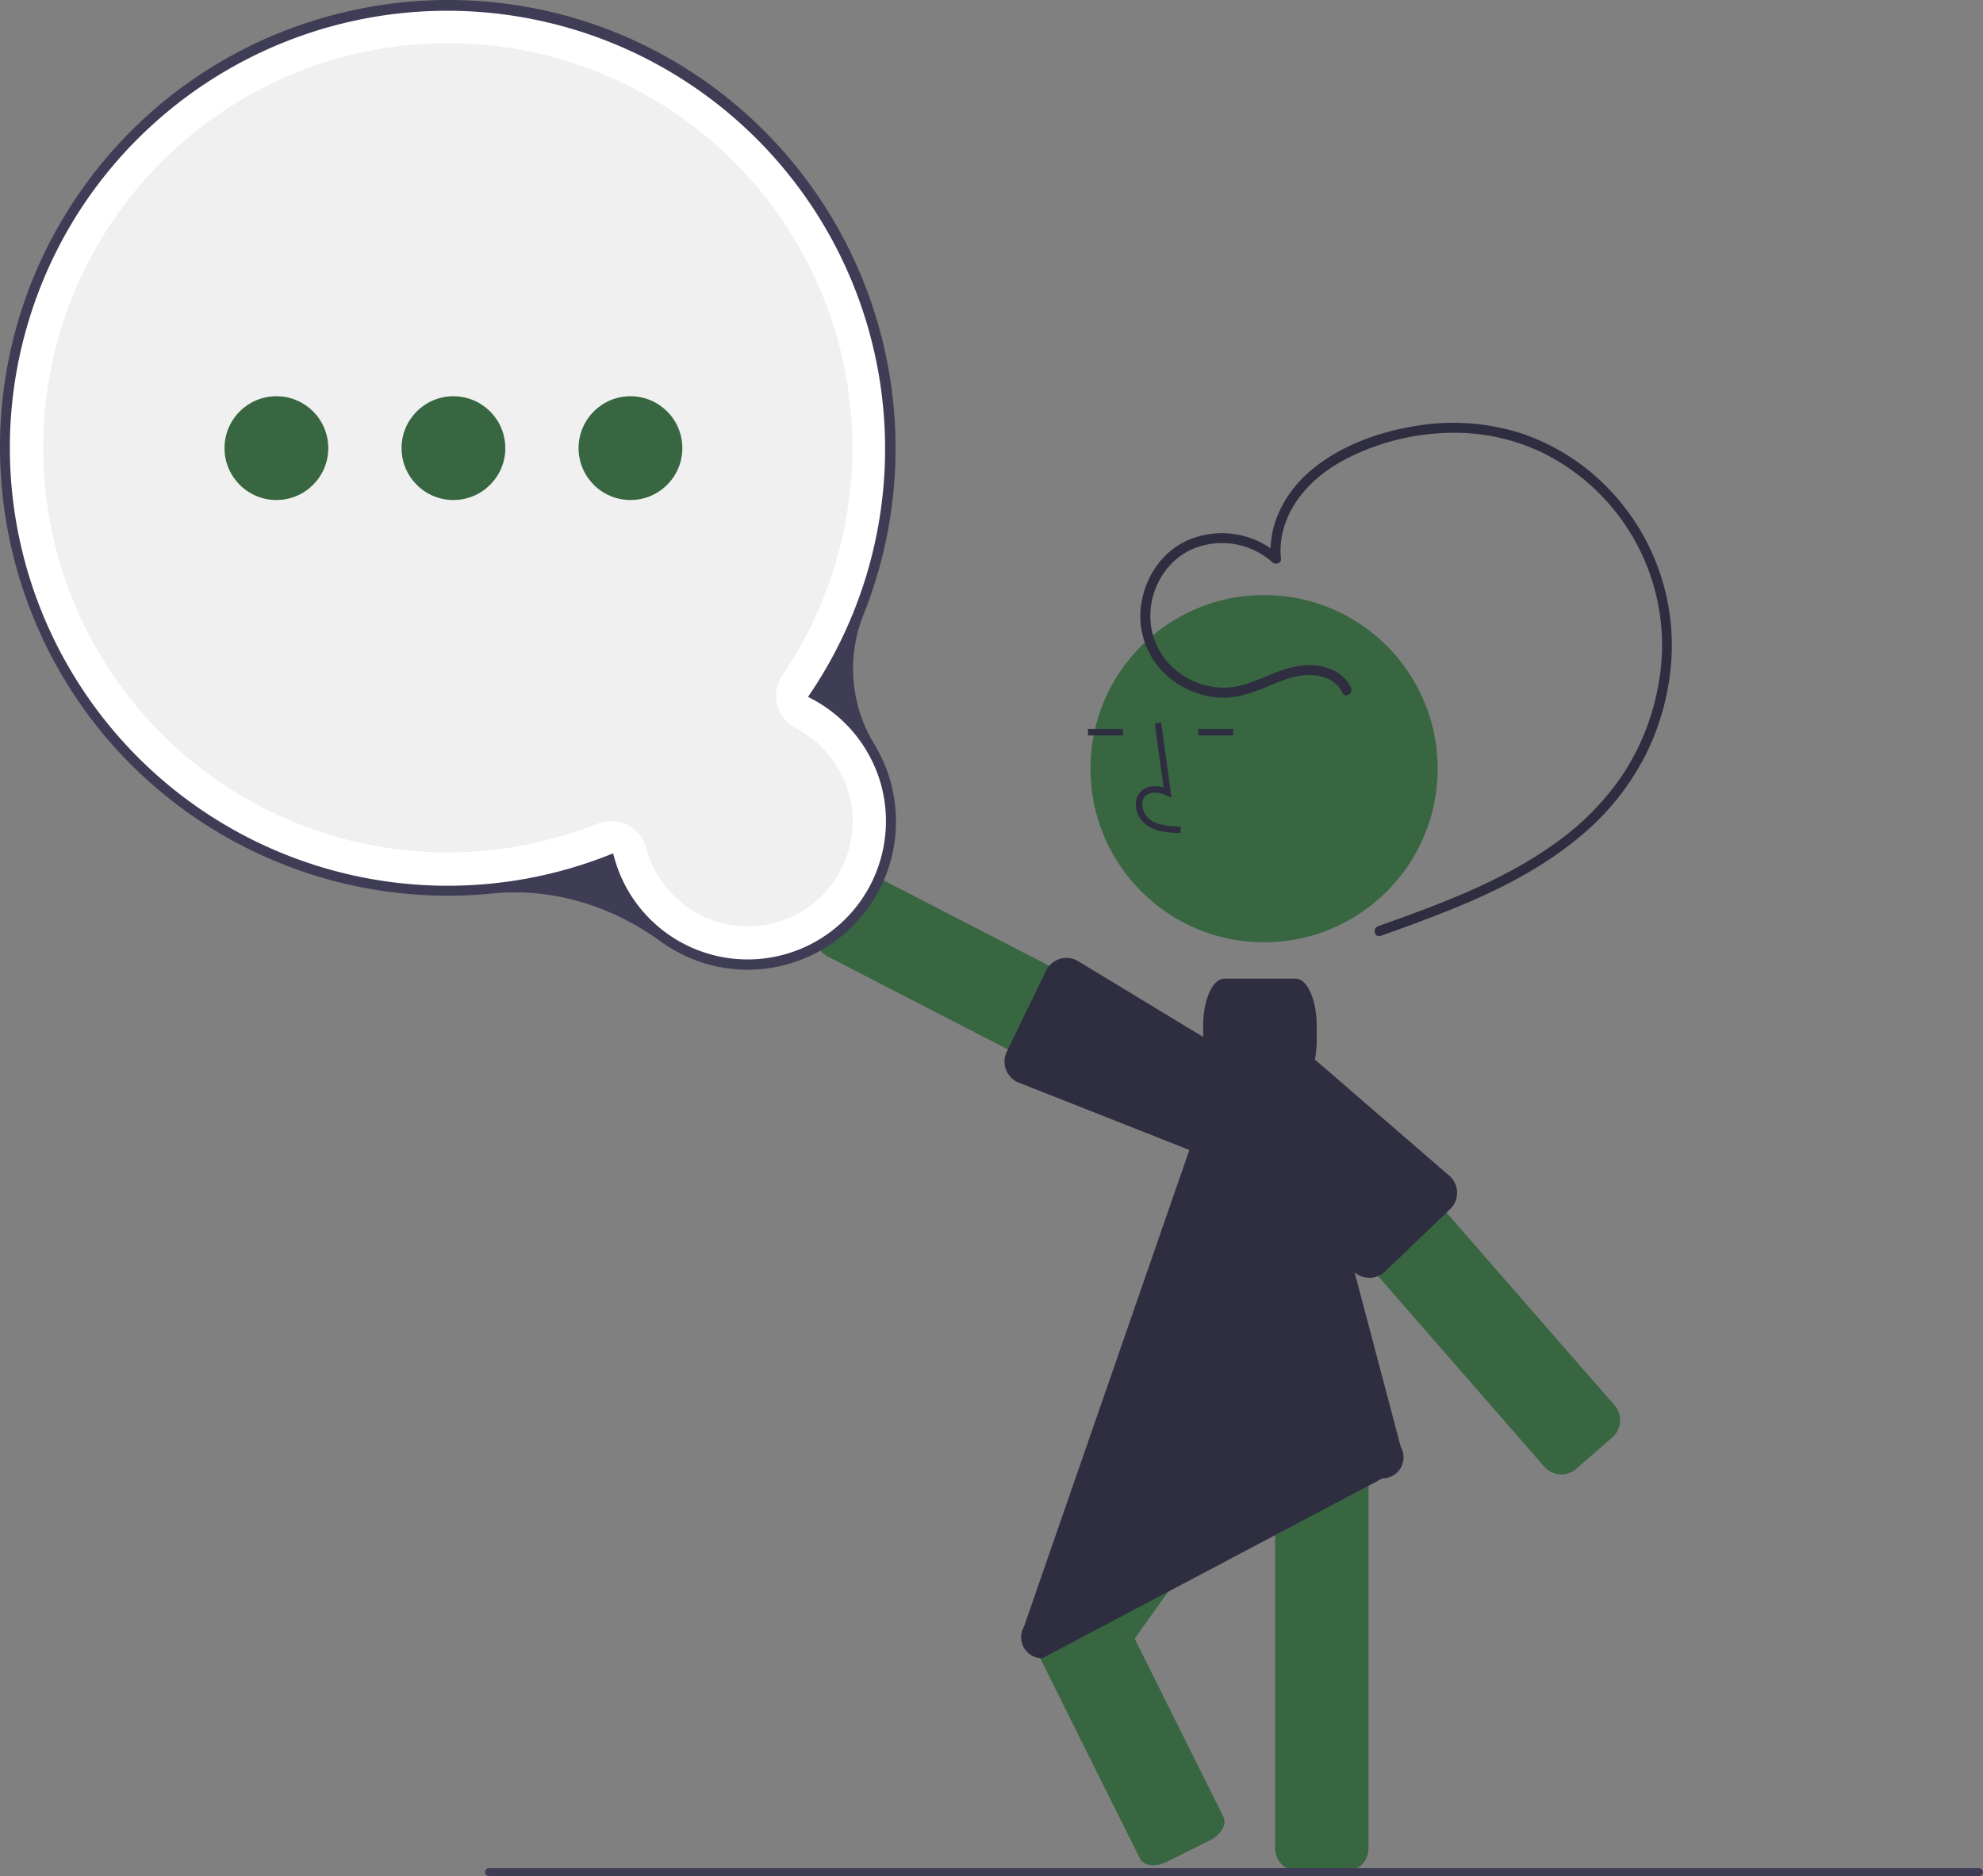 <svg xmlns="http://www.w3.org/2000/svg" data-name="Layer 1" width="595.246" height="563.116" viewBox="0 0 595.246 563.116" xmlns:xlink="http://www.w3.org/1999/xlink"><rect x="0" y="0" width="595.246" height="563.116" fill="#808080" stroke="none"/><path d="M768.689,610.581a6.823,6.823,0,0,0,6.845-1.255l10.832-9.447a6.824,6.824,0,0,0,.657-9.618l-78.737-90.281a6.824,6.824,0,0,0-9.618-.657l-10.832,9.447a6.824,6.824,0,0,0-.657,9.617l78.737,90.281A6.776,6.776,0,0,0,768.689,610.581Z" transform="translate(-302.377 -168.442)" fill="#386641"/><path d="M660.473,511.236a6.85,6.85,0,0,0,2.088-.328,6.769,6.769,0,0,0,3.984-3.366l6.586-12.775a6.823,6.823,0,0,0-2.935-9.182L563.723,430.69a6.824,6.824,0,0,0-9.182,2.935l-6.586,12.775a6.823,6.823,0,0,0,2.935,9.182L657.363,510.477A6.773,6.773,0,0,0,660.473,511.236Z" transform="translate(-302.377 -168.442)" fill="#386641"/><path d="M662.393,514.327a6.837,6.837,0,0,0,6.107-3.764l6.448-12.845a6.804,6.804,0,0,0,.528-4.684c-.043-.174-.092-.348-.15-.52h0c-.13-.392-.272-1.004-.436-1.713-.523-2.26-1.173-5.072-2.498-5.737l-46.785-28.357a6.813,6.813,0,0,0-9.164,2.976l-.02.039L604.622,484.046a6.823,6.823,0,0,0,3.037,9.145l51.73,20.423A6.677,6.677,0,0,0,662.393,514.327Z" transform="translate(-302.377 -168.442)" fill="#2f2e41"/><circle cx="379.437" cy="230.723" r="52.118" fill="#386641"/><path d="M691.973,730.111h14.373a6.824,6.824,0,0,0,6.817-6.817V601.554a6.824,6.824,0,0,0-6.817-6.817H691.973a6.824,6.824,0,0,0-6.817,6.817V723.294A6.824,6.824,0,0,0,691.973,730.111Z" transform="translate(-302.377 -168.442)" fill="#386641"/><path d="M630.045,673.451a6.813,6.813,0,0,0,5.554-2.849l69.675-97.446a6.824,6.824,0,0,0-1.58-9.51L692.002,555.286a6.823,6.823,0,0,0-9.51,1.58L612.818,654.311a6.824,6.824,0,0,0,1.581,9.51l11.692,8.36A6.781,6.781,0,0,0,630.045,673.451Z" transform="translate(-302.377 -168.442)" fill="#386641"/><path d="M648.53,728.302a9.384,9.384,0,0,0,4.117-1.03l12.867-6.406c3.365-1.676,5.219-4.813,4.133-6.994l-33.161-66.608c-1.086-2.181-4.706-2.592-8.072-.918l-12.867,6.406a9.074,9.074,0,0,0-3.688,3.206,3.852,3.852,0,0,0-.445,3.787l33.161,66.608C645.211,727.631,646.716,728.302,648.53,728.302Z" transform="translate(-302.377 -168.442)" fill="#386641"/><path d="M711.082,551.573a6.837,6.837,0,0,0,7.139-1.544l19.499-18.71a6.816,6.816,0,0,0,.078-9.639l-.005-.005-41.444-35.83c-1.012-1.031-3.888-.782-6.198-.584-.725.063-1.351.116-1.765.113-.181-.001-.362.005-.541.018h0a6.805,6.805,0,0,0-4.294,1.945l-10.235,10.09a6.825,6.825,0,0,0-.069,9.64l35.304,42.862A6.873,6.873,0,0,0,711.082,551.573Z" transform="translate(-302.377 -168.442)" fill="#2f2e41"/><path d="M656.751,418.482l.054-1.948c-3.623-.101-6.818-.328-9.218-2.082a5.987,5.987,0,0,1-2.319-4.41,3.422,3.422,0,0,1,1.123-2.819c1.593-1.346,4.157-.91,6.026-.053l1.611.739-3.09-22.583-1.93.264,2.629,19.21c-2.539-.747-4.892-.425-6.503.936a5.328,5.328,0,0,0-1.812,4.375,7.92,7.92,0,0,0,3.116,5.914C649.523,418.279,653.531,418.391,656.751,418.482Z" transform="translate(-302.377 -168.442)" fill="#2f2e41"/><rect x="326.6" y="218.806" width="10.489" height="1.948" fill="#2f2e41"/><rect x="359.709" y="218.806" width="10.489" height="1.948" fill="#2f2e41"/><path d="M609.749,656.699l56.853-163.86c-1.835-2.481-3.066-6.971-3.069-12.117V476.363c.004-7.82,2.835-14.157,6.33-14.165h21.424c3.494.009,6.326,6.346,6.33,14.165v4.359c-.003,5.667-1.495,10.542-3.644,12.807l28.861,109.17a6.316,6.316,0,0,1-5.482,9.495l-102.121,54a6.33,6.33,0,0,1-5.482-9.495Z" transform="translate(-302.377 -168.442)" fill="#2f2e41"/><path d="M505.504,452.917a43.215,43.215,0,0,1-20.418-25.655,133.444,133.444,0,0,1-122.789-13.679c-61.056-41.075-77.312-124.164-36.237-185.221s124.165-77.311,185.22-36.237c60.903,40.972,77.229,123.751,36.543,184.764a43.725,43.725,0,0,1,20.897,26.368,43.507,43.507,0,0,1-30.157,53.631,43.245,43.245,0,0,1-33.061-3.971Z" transform="translate(-302.377 -168.442)" fill="#fff"/><path d="M510.359,441.855a32.289,32.289,0,0,1-14.062-19.046,10.858,10.858,0,0,0-14.426-7.176l-.662.26a121.454,121.454,0,1,1,56.352-45.246l-.395.587a10.861,10.861,0,0,0,3.891,15.641,32.506,32.506,0,0,1,16.112,19.632,31.515,31.515,0,0,1-4.827,26.984,30.983,30.983,0,0,1-14.296,10.949,31.861,31.861,0,0,1-11.252,2.066A31.438,31.438,0,0,1,510.359,441.855Z" transform="translate(-302.377 -168.442)" fill="#f0f0f0"/><path d="M505.014,453.789a45.449,45.449,0,0,1-4.394-2.814c-15.153-10.994-33.032-16.085-50.34-14.342a134.744,134.744,0,0,1-88.54-22.22c-61.513-41.382-77.891-125.095-36.509-186.608,41.382-61.513,125.094-77.892,186.608-36.509a134.687,134.687,0,0,1,49.817,161.458,43.588,43.588,0,0,0,3.066,38.926,44.488,44.488,0,0,1-25.544,66.074,44.78,44.78,0,0,1-12.416,1.768h0A44.488,44.488,0,0,1,505.014,453.789ZM327.72,229.479a131.454,131.454,0,0,0,157.147,195.721l1.546-.608.448,1.6a41.507,41.507,0,0,0,79.936-22.395,41.707,41.707,0,0,0-20.4-25.407l-1.463-.782.926-1.378a131.454,131.454,0,0,0-218.139-146.75Z" transform="translate(-302.377 -168.442)" fill="#3f3d56"/><circle cx="189.248" cy="134.51" r="15.575" fill="#386641"/><circle cx="136.108" cy="134.51" r="15.575" fill="#386641"/><circle cx="82.968" cy="134.51" r="15.575" fill="#386641"/><path d="M705.325,376.391c-1.65-3.643-5.513-5.154-9.316-5.315-4.881-.207-9.377,1.891-13.793,3.704-4.56,1.872-9.228,3.4-14.222,3.015a26.035,26.035,0,0,1-12.398-4.29,24.024,24.024,0,0,1-10.831-22.213c.801-8.622,5.838-16.896,13.864-20.544a25.766,25.766,0,0,1,27.824,4.368l-2.561,1.061c-1.066-10.64,4.721-20.76,12.84-27.253,8.564-6.85,19.519-10.81,30.258-12.568A67.194,67.194,0,0,1,760,298.84a65.418,65.418,0,0,1,23.637,14.703,67.582,67.582,0,0,1,20.457,52.579A74.776,74.776,0,0,1,796.056,395.617a77.007,77.007,0,0,1-18.815,23.43c-15.426,13.144-34.541,20.908-53.377,27.772q-3.516,1.281-7.042,2.533c-1.822.65-2.606-2.248-.798-2.893,18.172-6.481,36.669-13.215,52.537-24.447a81.26,81.26,0,0,0,20.205-20.007A71.583,71.583,0,0,0,800.018,374.836a64.457,64.457,0,0,0-33.506-69.948,60.611,60.611,0,0,0-28.999-6.518,70.737,70.737,0,0,0-31.331,7.954c-8.976,4.747-16.797,12.346-18.939,22.6a23.783,23.783,0,0,0-.35,7.252c.137,1.372-1.69,1.873-2.561,1.061a22.741,22.741,0,0,0-23.074-4.355c-7.701,2.854-12.814,10.529-13.509,18.583a21.153,21.153,0,0,0,10.553,20.198,22.577,22.577,0,0,0,11.617,3.196c4.775-.045,9.174-2.022,13.514-3.805,4.637-1.906,9.342-3.494,14.416-2.807,4.166.564,8.263,2.648,10.067,6.629.79,1.745-1.794,3.272-2.59,1.514Z" transform="translate(-302.377 -168.442)" fill="#2f2e41"/><path d="M449.138,731.558h447.294a1.191,1.191,0,0,0,0-2.381h-447.294a1.191,1.191,0,0,0,0,2.381Z" transform="translate(-302.377 -168.442)" fill="#3f3d56"/></svg>
